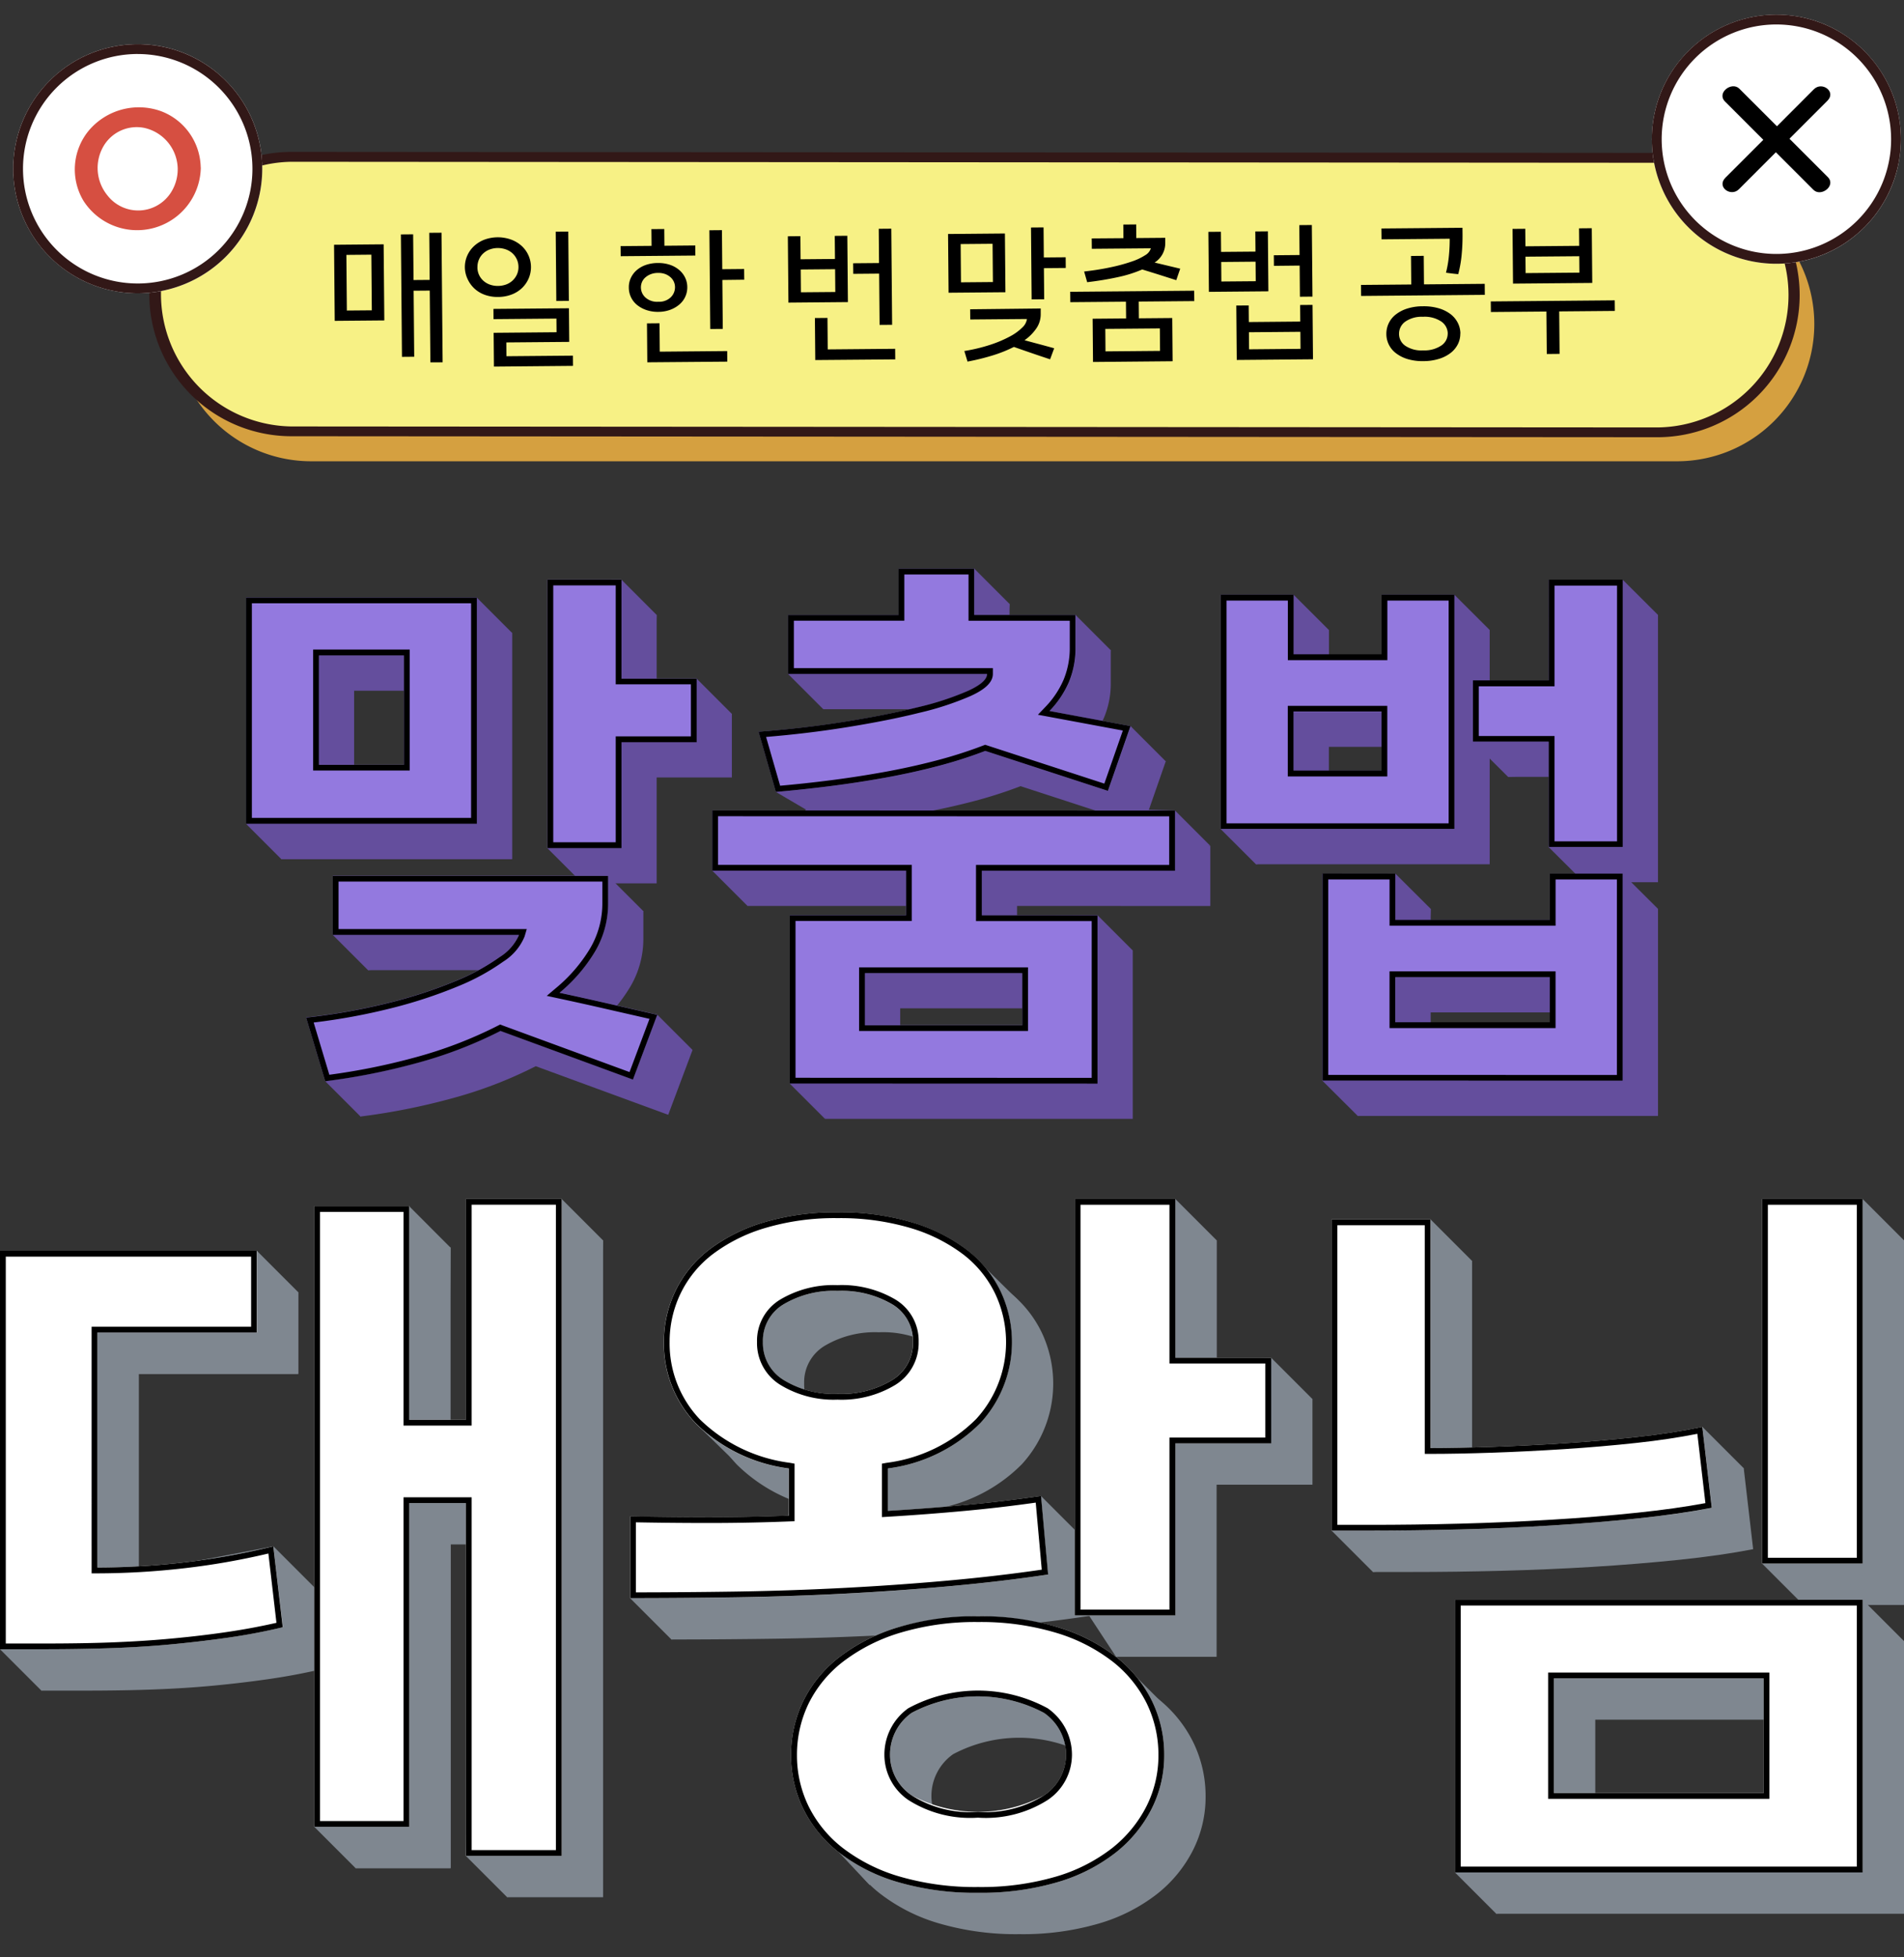 <svg xmlns="http://www.w3.org/2000/svg" width="144" height="148" viewBox="0 0 144 148">
    <rect x="0" y="0" width="144" height="148" fill="#333333" stroke="none"/>
    <defs>
        <style>
            .cls-2{fill:#7f8790}.cls-3{fill:#fff}.cls-4{fill:#644e9d}.cls-5{fill:#9379df}.cls-8{fill:#321817}
        </style>
    </defs>
    <g id="Logo" transform="translate(-101 -141)">
        <path id="사각형_92" fill="none" d="M0 0H144V148H0z" transform="translate(101 141)"/>
        <g id="Logo-2" transform="translate(-53.003 -1220.743)">
            <g id="그룹_366" transform="translate(154.003 1452.402)">
                <g id="그룹_192" transform="translate(3.127 3.127)">
                    <path id="패스_2320" d="M162.1 419.782q-2.021.476-4.04.772t-4.189.505q-2.169.209-4.6.3t-5.347.089h-3.209v-30.125h19.429v6.177h-12.061v17.765a57.631 57.631 0 0 0 6.536-.386 53.9 53.9 0 0 0 6.773-1.218zm9.566 15.092h-7.189v-46.938h7.189V404.1h4.278v-16.7h7.256v49.671h-7.249v-26.676h-4.281z" class="cls-2" transform="translate(-140.715 -387.401)"/>
                    <path id="패스_2321" d="M306.447 398.215a8.815 8.815 0 0 1 .862-3.832 8.668 8.668 0 0 1 2.525-3.119 12.83 12.83 0 0 1 4.129-2.08 18.789 18.789 0 0 1 5.615-.772 19.016 19.016 0 0 1 5.674.772 12.846 12.846 0 0 1 4.13 2.08 8.685 8.685 0 0 1 2.525 3.119 9.023 9.023 0 0 1-1.515 9.952 12.005 12.005 0 0 1-7.011 3.446v3.208q2.971-.178 5.853-.446t5.734-.683l.535 5.941q-3.565.535-7.546.891t-8.051.564q-4.07.209-8.14.267t-7.873.059V411.4q3.03.06 6 .059t6-.119v-3.56a12.257 12.257 0 0 1-7.041-3.416 8.716 8.716 0 0 1-2.405-6.149zm7.486 0a3.271 3.271 0 0 0 1.575 2.881 7.252 7.252 0 0 0 4.07 1.04 7.375 7.375 0 0 0 4.129-1.04 3.273 3.273 0 0 0 1.575-2.881 3.206 3.206 0 0 0-1.575-2.852 7.548 7.548 0 0 0-4.129-1.01 7.422 7.422 0 0 0-4.07 1.01 3.2 3.2 0 0 0-1.575 2.852zm30.361 31.252a8.92 8.92 0 0 1-.951 4.04 9.933 9.933 0 0 1-2.733 3.327 13.126 13.126 0 0 1-4.4 2.228 20.481 20.481 0 0 1-6 .8 20.78 20.78 0 0 1-6.031-.8 13.435 13.435 0 0 1-4.456-2.228 9.474 9.474 0 0 1-2.733-3.327 9.145 9.145 0 0 1-.921-4.04 9.279 9.279 0 0 1 .921-4.1 9.474 9.474 0 0 1 2.733-3.327 13.865 13.865 0 0 1 4.456-2.258 22.281 22.281 0 0 1 12.061 0 13.515 13.515 0 0 1 4.427 2.258 9.622 9.622 0 0 1 2.7 3.327 9.291 9.291 0 0 1 .927 4.1zm-7.427 0a3.844 3.844 0 0 0-1.663-3.208 10.666 10.666 0 0 0-10.012 0 3.862 3.862 0 0 0-1.634 3.208 3.706 3.706 0 0 0 1.634 3.03 10.665 10.665 0 0 0 10.012 0 3.691 3.691 0 0 0 1.663-3.03zm8.259-23.588v13.012h-7.605V387.4h7.605v12h7.249v6.476z" class="cls-2" transform="translate(-256.241 -387.401)"/>
                    <path id="패스_2322" d="M493.07 388.946v17.29q2.019 0 4.634-.089t5.407-.267q2.792-.178 5.526-.475t4.991-.772l.713 6.12q-2.437.476-5.555.8t-6.536.535q-3.417.209-6.951.3t-6.8.089h-2.911v-23.531zm1.842 49.374V417.7h30.837v20.62zm23.35-14.676H502.4v8.675h15.864zm-.119-36.243h7.605v27.569h-7.605z" class="cls-2" transform="translate(-384.876 -387.401)"/>
                </g>
                <path id="패스_2323" d="M133.134 423.372l-3.127-3.127 5.743-26.795 13.686-3.329 3.127 3.127v6.179H140.5v14.984l10.182-1.95 4.385 4.385-21.935 6.525" class="cls-2" transform="translate(-130.007 -386.2)"/>
                <path id="패스_2324" d="M221.7 380.372l-.116 13.754 2.083-.05 6.438-17.383 3.127 3.127-2.126 47.235-5.123 2.435-3.127-3.127.315-26.485-1.466-.6v28.009h-7.189l-3.127-3.127 7.17-46.934z" class="cls-2" transform="translate(-187.626 -376.693)"/>
                <path id="패스_2325" d="M296.311 410l-3.127-3.127 12-6.239.113-1.42-4.034-2.513-3.12-3.049 5.9-.522 13.092-.893 1.934-11.307 3.422 3.372 1.719 6.249-7.472 8.794.066.727 4.034.463 3.42-1.388 3.127 3.127 7.033-25.586 3.127 3.127v9.085l4.121-.207 3.127 3.127-3.59 4.618-6.348 1.653L333 409.6l-3.043 1.733-2.042-3.112-6.024-.87z" class="cls-2" transform="translate(-245.533 -376.693)"/>
                <path id="패스_2326" d="M339.662 510.27l4.232 4.5 1.124-8.927 7.6-4.034 6.216-.463 8.067.529-3.438-3.438h-15.337l-8.927 8.861z" class="cls-2" transform="translate(-278.111 -462.883)"/>
                <path id="패스_2327" d="M482.362 381.983l3.127 3.127v14.745l15.13-.793 2.3-1.393 3.127 3.127-2.056 4.663-25.99 3.179-3.127-3.127z" class="cls-2" transform="translate(-374.167 -380.438)"/>
                <path id="패스_2328" d="M593.978 376.693l3.127 3.127-3.266 25.663-4.339 1.906-3.127-3.127z" class="cls-2" transform="translate(-453.105 -376.693)"/>
                <path id="패스_2329" d="M540.782 483.586l-3.127-3.127-4.949 10.241-2.579 6.745-23.308 3.631 3.127 3.127 26.43-3.386z" class="cls-2" transform="translate(-396.783 -450.157)"/>
                <g id="그룹_196">
                    <g id="그룹_193">
                        <path id="패스_2330" d="M151.4 409.074q-2.021.476-4.04.772t-4.189.5q-2.17.209-4.6.3t-5.347.089h-3.208v-30.121h19.429v6.179h-12.071v17.765a57.565 57.565 0 0 0 6.536-.386 53.853 53.853 0 0 0 6.773-1.218zm9.566 15.091h-7.189v-46.937h7.189v16.161h4.278v-16.7h7.249v49.671h-7.253v-26.673h-4.278z" class="cls-3" transform="translate(-130.007 -376.693)"/>
                        <path id="패스_2331" d="M172.05 377.131v48.795h-6.372v-26.677h-5.154v24.479h-6.313v-46.062h6.313v16.161h5.154v-16.7h6.372M149 381.052v5.3h-12.064V405h.438a58.356 58.356 0 0 0 6.585-.389 54.46 54.46 0 0 0 6.346-1.112l.61 5.24c-1.2.273-2.42.5-3.624.678-1.327.2-2.729.365-4.167.5-1.422.137-2.962.236-4.579.3s-3.4.088-5.331.088h-2.77v-29.253H149m23.491-4.359h-7.251v16.7h-4.278v-16.165h-7.189v46.938h7.189v-24.479h4.278v26.677h7.249v-49.671zm-23.053 3.921h-19.431v30.123h3.208q2.91 0 5.347-.089t4.6-.3q2.168-.208 4.189-.5t4.04-.772l-.713-6.12a53.853 53.853 0 0 1-6.773 1.218 57.565 57.565 0 0 1-6.536.386v-17.767h12.061v-6.179z" transform="translate(-130.007 -376.693)"/>
                    </g>
                    <g id="그룹_194" transform="translate(47.651)">
                        <path id="패스_2332" d="M295.738 387.506a8.819 8.819 0 0 1 .861-3.832 8.666 8.666 0 0 1 2.525-3.119 12.831 12.831 0 0 1 4.129-2.08 18.791 18.791 0 0 1 5.615-.772 19.02 19.02 0 0 1 5.674.772 12.858 12.858 0 0 1 4.13 2.08 8.686 8.686 0 0 1 2.525 3.119 9.025 9.025 0 0 1-1.515 9.952 12.007 12.007 0 0 1-7.011 3.446v3.208q2.97-.178 5.852-.446t5.734-.683l.535 5.942q-3.565.535-7.545.891t-8.051.564q-4.071.209-8.14.267t-7.873.06V400.7q3.03.06 6 .06t6-.119v-3.565a12.256 12.256 0 0 1-7.041-3.416 8.717 8.717 0 0 1-2.404-6.154zm7.486 0a3.272 3.272 0 0 0 1.575 2.882 7.253 7.253 0 0 0 4.07 1.04 7.375 7.375 0 0 0 4.129-1.04 3.273 3.273 0 0 0 1.575-2.882 3.2 3.2 0 0 0-1.573-2.851 7.549 7.549 0 0 0-4.129-1.01 7.423 7.423 0 0 0-4.07 1.01 3.2 3.2 0 0 0-1.577 2.851zm30.361 31.252a8.925 8.925 0 0 1-.95 4.04 9.937 9.937 0 0 1-2.733 3.327 13.125 13.125 0 0 1-4.4 2.228 20.471 20.471 0 0 1-6 .8 20.769 20.769 0 0 1-6.03-.8 13.432 13.432 0 0 1-4.456-2.228 9.474 9.474 0 0 1-2.733-3.327 9.143 9.143 0 0 1-.921-4.04 9.274 9.274 0 0 1 .921-4.1 9.474 9.474 0 0 1 2.733-3.327 13.862 13.862 0 0 1 4.456-2.258 22.274 22.274 0 0 1 12.061 0 13.51 13.51 0 0 1 4.426 2.258 9.622 9.622 0 0 1 2.7 3.327 9.29 9.29 0 0 1 .926 4.101zm-7.427 0a3.845 3.845 0 0 0-1.663-3.208 10.668 10.668 0 0 0-10.012 0 3.863 3.863 0 0 0-1.634 3.208 3.706 3.706 0 0 0 1.634 3.03 10.667 10.667 0 0 0 10.012 0 3.692 3.692 0 0 0 1.663-3.029zm8.259-23.588v13.012h-7.605v-31.49h7.605v12h7.249v6.476z" class="cls-3" transform="translate(-293.183 -376.693)"/>
                        <path id="패스_2333" d="M333.979 377.131v12h7.249v5.6h-7.249v13.012h-6.729v-30.612h6.729m-25.111 1.01a18.675 18.675 0 0 1 5.543.752 12.473 12.473 0 0 1 3.99 2.006 8.291 8.291 0 0 1 2.4 2.963 8.587 8.587 0 0 1-1.443 9.47 11.642 11.642 0 0 1-6.764 3.309l-.361.065v4.04l.464-.028c1.973-.118 3.947-.269 5.867-.447 1.77-.164 3.55-.373 5.3-.62l.456 5.069c-2.238.327-4.628.605-7.111.828-2.646.237-5.349.426-8.034.563s-5.426.228-8.124.267c-2.528.037-5.024.057-7.428.059v-5.295c1.848.034 3.717.051 5.563.051 1.994 0 4.018-.04 6.018-.119l.421-.017v-4.352l-.361-.065a11.89 11.89 0 0 1-6.8-3.284 8.329 8.329 0 0 1-2.289-5.851 8.424 8.424 0 0 1 .819-3.644 8.275 8.275 0 0 1 2.4-2.963 12.453 12.453 0 0 1 3.99-2.006 18.444 18.444 0 0 1 5.484-.752m0 13.725a7.831 7.831 0 0 0 4.371-1.112 3.7 3.7 0 0 0 1.771-3.247 3.633 3.633 0 0 0-1.776-3.221 8 8 0 0 0-4.366-1.079 7.881 7.881 0 0 0-4.306 1.079 3.632 3.632 0 0 0-1.776 3.221 3.7 3.7 0 0 0 1.771 3.247 7.708 7.708 0 0 0 4.311 1.112M319.5 408.68a19.759 19.759 0 0 1 5.9.812 13.134 13.134 0 0 1 4.285 2.182 9.233 9.233 0 0 1 2.583 3.176 8.9 8.9 0 0 1 .877 3.909 8.527 8.527 0 0 1-.9 3.844 9.542 9.542 0 0 1-2.615 3.181 12.741 12.741 0 0 1-4.251 2.151 20.141 20.141 0 0 1-5.873.783 20.435 20.435 0 0 1-5.9-.783 13.063 13.063 0 0 1-4.313-2.153 9.083 9.083 0 0 1-2.609-3.174 8.752 8.752 0 0 1-.877-3.849 8.885 8.885 0 0 1 .877-3.909 9.08 9.08 0 0 1 2.61-3.174 13.493 13.493 0 0 1 4.317-2.184 19.751 19.751 0 0 1 5.9-.812m0 14.794a8.721 8.721 0 0 0 5.254-1.335 4.122 4.122 0 0 0 1.839-3.38 4.278 4.278 0 0 0-1.839-3.559 11.061 11.061 0 0 0-10.54 0 4.3 4.3 0 0 0-1.806 3.556 4.138 4.138 0 0 0 1.806 3.378 8.7 8.7 0 0 0 5.286 1.337m14.913-46.781h-7.605v31.49h7.605v-13.009h7.249v-6.476h-7.249v-12zm-25.549 1.01a18.791 18.791 0 0 0-5.615.772 12.831 12.831 0 0 0-4.129 2.08 8.666 8.666 0 0 0-2.525 3.119 8.819 8.819 0 0 0-.861 3.832 8.717 8.717 0 0 0 2.406 6.149 12.256 12.256 0 0 0 7.041 3.416v3.565q-3.03.12-6 .119t-6-.06v6.179q3.8 0 7.873-.06t8.14-.267q4.069-.208 8.051-.564t7.545-.891l-.535-5.942q-2.852.417-5.734.683t-5.852.446v-3.208a12.007 12.007 0 0 0 7.011-3.446 9.025 9.025 0 0 0 1.515-9.952 8.686 8.686 0 0 0-2.525-3.119 12.858 12.858 0 0 0-4.13-2.08 19.02 19.02 0 0 0-5.674-.772zm0 13.725a7.252 7.252 0 0 1-4.07-1.04 3.272 3.272 0 0 1-1.575-2.882 3.2 3.2 0 0 1 1.575-2.852 7.422 7.422 0 0 1 4.07-1.01 7.549 7.549 0 0 1 4.129 1.01 3.206 3.206 0 0 1 1.575 2.852 3.274 3.274 0 0 1-1.579 2.885 7.375 7.375 0 0 1-4.129 1.04zm10.625 16.817a20.093 20.093 0 0 0-6.03.832 13.862 13.862 0 0 0-4.456 2.258 9.474 9.474 0 0 0-2.733 3.327 9.274 9.274 0 0 0-.921 4.1 9.143 9.143 0 0 0 .921 4.04 9.474 9.474 0 0 0 2.733 3.327 13.426 13.426 0 0 0 4.456 2.228 20.769 20.769 0 0 0 6.03.8 20.471 20.471 0 0 0 6-.8 13.12 13.12 0 0 0 4.4-2.228 9.937 9.937 0 0 0 2.733-3.327 8.925 8.925 0 0 0 .95-4.04 9.29 9.29 0 0 0-.921-4.1 9.622 9.622 0 0 0-2.7-3.327 13.51 13.51 0 0 0-4.426-2.258 20.1 20.1 0 0 0-6.031-.832zm0 14.794a8.255 8.255 0 0 1-5.021-1.248 3.706 3.706 0 0 1-1.634-3.03 3.863 3.863 0 0 1 1.634-3.208 10.668 10.668 0 0 1 10.012 0 3.845 3.845 0 0 1 1.663 3.208 3.692 3.692 0 0 1-1.663 3.03 8.277 8.277 0 0 1-4.991 1.248z" transform="translate(-293.183 -376.693)"/>
                    </g>
                    <g id="그룹_195" transform="translate(100.708)">
                        <path id="패스_2334" d="M482.362 378.238v17.29q2.019 0 4.634-.089t5.407-.268q2.792-.178 5.526-.475t4.991-.772l.713 6.12q-2.437.477-5.555.8t-6.536.535q-3.417.209-6.951.3t-6.8.089h-2.911v-23.53zm1.842 49.374v-20.617h30.836v20.617zm23.35-14.675H491.69v8.674h15.863zm-.119-36.243h7.605v27.568h-7.605z" class="cls-3" transform="translate(-474.875 -376.693)"/>
                        <path id="패스_2335" d="M514.6 377.131v26.692h-6.729v-26.692h6.729m-32.678 1.545v17.29h.438c1.343 0 2.907-.03 4.649-.089s3.56-.149 5.42-.268 3.737-.28 5.545-.477c1.643-.178 3.175-.408 4.564-.683l.61 5.241c-1.511.281-3.231.523-5.118.72-2.062.216-4.254.4-6.517.533-2.247.137-4.58.237-6.936.3s-4.626.089-6.792.089h-2.473v-22.656h6.61m32.678 28.757v19.741h-29.96v-19.741h29.96m-23.35 14.616h16.739V412.5h-16.737v9.55m23.788-45.356h-7.605v27.568h7.605v-27.569zm-32.678 1.545h-7.487v23.528h2.911q3.267 0 6.8-.089t6.951-.3q3.416-.207 6.536-.535t5.555-.8l-.713-6.12q-2.259.476-4.991.772t-5.526.475q-2.793.178-5.407.268t-4.634.089v-17.29zm32.678 28.757H484.2v20.617h30.84v-20.618zm-23.35 14.616v-8.674h15.863v8.674z" transform="translate(-474.875 -376.693)"/>
                    </g>
                </g>
            </g>
            <g id="그룹_365" transform="translate(172.61 1404.743)">
                <g id="그룹_198" transform="translate(2.663 2.664)">
                    <path id="패스_2336" d="M202.844 243.916V226.81H220.3v17.106zm6.562 3.937h20.825v2.056a7.114 7.114 0 0 1-.984 3.653 12.163 12.163 0 0 1-2.691 3.128q1.838.394 3.653.809t3.741.853l-1.838 4.9-10.019-3.675a32.575 32.575 0 0 1-6.322 2.428 49.467 49.467 0 0 1-6.934 1.378l-1.444-4.812a46.724 46.724 0 0 0 6.344-1.138 35.185 35.185 0 0 0 4.987-1.641 16.253 16.253 0 0 0 3.325-1.815 3.73 3.73 0 0 0 1.444-1.662h-14.087zm5.381-16.668h-6.431v8.269h6.431zm16.45 1.75h5.688v4.812h-5.688v8.006h-5.6v-20.3h5.6z" class="cls-4" transform="translate(-202.844 -224.623)"/>
                    <path id="패스_2337" d="M343.983 245.445v3.369h8.75v12.731h-23.275v-12.731h8.794v-3.369H323.6V240.9h35v4.55zm-.569-22.837v3.5h7.656v2.45a6.643 6.643 0 0 1-.5 2.625 7.307 7.307 0 0 1-1.465 2.188l6.125 1.137-1.706 4.9-9.275-3.019a34.146 34.146 0 0 1-3.631 1.159q-1.926.5-3.981.875t-4.135.634q-2.078.262-4.09.437l-1.313-4.55q3.413-.262 6.541-.766t5.512-1.094a21.937 21.937 0 0 0 3.806-1.247q1.421-.656 1.422-1.269h-15.05v-4.463h8.356v-3.5zm3.631 30.581h-11.9v3.937h11.9z" class="cls-4" transform="translate(-288.333 -222.608)"/>
                    <path id="패스_2338" d="M455.285 244.31v-17.718h5.515v4.508h6.65v-4.506h5.512v17.716zm12.162-8.881H460.8v4.462h6.65zm-4.463 27.912v-15.662h5.516v3.5h11.681v-3.5h5.512v15.662zm17.194-7.831H468.5v3.413h11.681zm-.087-30.056h5.6v20.212h-5.6V237.7h-5.731v-4.637h5.731z" class="cls-4" transform="translate(-381.567 -224.623)"/>
                </g>
                <path id="패스_2339" d="M211.18 220.979l2.663 2.663v17.106h-17.456l-2.663-2.663 14.606-1.8z" class="cls-4" transform="translate(-193.724 -218.791)"/>
                <path id="패스_2340" d="M277.378 216.335l2.663 2.665-.122 5.24 3.146-.422 2.663 2.663-1.465 3.872-6.6.644-3.226 8.3-2.663-2.663z" class="cls-4" transform="translate(-248.985 -215.503)"/>
                <path id="패스_2341" d="M217.481 300.166l-2.663-2.663 3.135-3.031 17.689-1.431 2.663 2.663-3.942 7.134 5 .7 2.663 2.663-4.5 2.237-10.019-3.675-10.593 6.469-2.663-2.663 17.058-10.239z" class="cls-4" transform="translate(-208.255 -269.809)"/>
                <path id="패스_2342" d="M334.294 213.489l2.663 2.663-.1 1.566 5.095-.729 2.663 2.663-1.966 5.95 3.459-.213 2.663 2.663-3.186 3.623 3.891.1 2.663 2.663-3.055.614-10.98-6.516-11.825 3.379 9.935 7.843 7.4-.065 2.663 2.663-2.02 1.585-18.5 1.609-2.757 9.538-2.663-2.663 5.738-11.379h6.918l-1.046-4.062-14.81 2-2.663-2.663 7.1-4.611-2.283-1.339 11.937-3.97-1.2-2.439-7.159.148-2.663-2.663 10.535-3.411z" class="cls-4" transform="translate(-279.214 -213.488)"/>
                <path id="패스_2343" d="M451.682 220.254l2.659 2.656v4.506l8.57-1.047.934-6.112 2.659 2.653-2.663 15.065-15.012 2.653-2.663-2.658 5-2.11 8.366-.8.161-6.757-8.013.792z" class="cls-4" transform="translate(-372.448 -218.277)"/>
                <path id="패스_2344" d="M522.825 216.379l2.658 2.65-5.6 20.212-2.663-2.652.627-5.564-3.7.253-2.661-2.653 4.426-2.587 3.54-1.609z" class="cls-4" transform="translate(-418.697 -215.534)"/>
                <path id="패스_2345" d="M497.89 295.126l-2.664-2.65-5.455 4.811H480.6l.1-2.161-2.664-2.654-5.516 15.661 2.668 2.656 3.325-5.94-.483-6.114 15.606-.483z" class="cls-4" transform="translate(-391.103 -269.406)"/>
                <g id="그룹_202">
                    <g id="그룹_199" transform="translate(0 .825)">
                        <path id="패스_2346" d="M193.725 234.767v-17.106h17.456v17.106zm6.561 3.939h20.824v2.056a7.112 7.112 0 0 1-.985 3.653 12.158 12.158 0 0 1-2.691 3.127q1.838.394 3.653.81t3.74.854l-1.839 4.9-10.018-3.677a32.582 32.582 0 0 1-6.322 2.427 49.469 49.469 0 0 1-6.935 1.376l-1.443-4.813a46.687 46.687 0 0 0 6.344-1.136 35.15 35.15 0 0 0 4.988-1.639 16.237 16.237 0 0 0 3.326-1.815 3.728 3.728 0 0 0 1.444-1.662h-14.087zm5.385-16.667h-6.431v8.269h6.431zm16.449 1.754h5.688v4.812h-5.688v8.006h-5.6v-20.3h5.6z" class="cls-5" transform="translate(-193.725 -216.31)"/>
                        <path id="패스_2347" d="M216.96 216.748h4.724v7.481h5.687v3.936h-5.687v8.006h-4.724v-19.423m-22.794 1.352h16.58v16.23h-16.58V218.1m11.94 12.646V221.6H198.8V230.745H206.107m-5.383 8.4h19.949v1.618a6.711 6.711 0 0 1-.925 3.432 11.781 11.781 0 0 1-2.6 3.014l-.681.576.872.187c1.259.27 2.486.542 3.647.809l3.252.743-1.509 4.023-9.609-3.528-.18-.066-.171.088a32.306 32.306 0 0 1-6.238 2.393 49.354 49.354 0 0 1-6.506 1.317l-1.185-3.951a46.592 46.592 0 0 0 5.884-1.085 35.8 35.8 0 0 0 5.05-1.661 16.745 16.745 0 0 0 3.416-1.867 4.071 4.071 0 0 0 1.6-1.889l.166-.562h-14.235v-3.586m15.8-22.834v20.3h5.6v-8.006h5.688v-4.812h-5.689v-7.481zm-22.794 1.351v17.106h17.456v-17.106h-17.456zm11.94 12.647h-6.431v-8.269h6.431v8.269zm-5.383 8.4v4.462h14.087a3.728 3.728 0 0 1-1.444 1.662 16.238 16.238 0 0 1-3.326 1.815 35.164 35.164 0 0 1-4.988 1.639 46.688 46.688 0 0 1-6.344 1.136l1.443 4.813a49.469 49.469 0 0 0 6.935-1.376 32.583 32.583 0 0 0 6.322-2.427l10.018 3.677 1.839-4.9q-1.926-.438-3.74-.854t-3.653-.81a12.158 12.158 0 0 0 2.691-3.127 7.112 7.112 0 0 0 .985-3.653v-2.056h-20.824z" transform="translate(-193.724 -216.31)"/>
                    </g>
                    <g id="그룹_200" transform="translate(35.261)">
                        <path id="패스_2348" d="M334.86 236.325v3.369h8.75v12.731l-23.275-.006v-12.731h8.794v-3.369h-14.656v-4.55l35 .009v4.55zm-.563-22.837v3.5h7.656v2.45a6.641 6.641 0 0 1-.5 2.625 7.308 7.308 0 0 1-1.466 2.187l6.125 1.139-1.707 4.9-9.274-3.021a34.151 34.151 0 0 1-3.631 1.158q-1.926.5-3.981.874t-4.135.633q-2.078.262-4.091.437l-1.311-4.55q3.413-.262 6.541-.764t5.513-1.092a21.933 21.933 0 0 0 3.806-1.246q1.421-.656 1.422-1.268h-15.05v-4.462h8.356v-3.5zm3.624 30.582h-11.9V248h11.9z" class="cls-5" transform="translate(-314.473 -213.486)"/>
                        <path id="패스_2349" d="M329 213.924h4.855v3.5h7.656v2.012a6.234 6.234 0 0 1-.469 2.453 6.9 6.9 0 0 1-1.379 2.056l-.56.585.8.148 5.623 1.046-1.4 4.013-8.866-2.888-.148-.048-.145.056a33.877 33.877 0 0 1-3.584 1.143c-1.272.332-2.6.624-3.949.867s-2.736.456-4.112.63c-1.257.159-2.505.294-3.715.4l-1.063-3.688c2.089-.173 4.119-.417 6.041-.726 2.082-.334 3.949-.7 5.549-1.1a22.466 22.466 0 0 0 3.885-1.273c.72-.332 1.677-.866 1.677-1.666v-.438h-15.05v-3.586H329v-3.5m-14.092 18.284l34.124.008v3.674H334.42v4.245h8.75v11.855l-22.4-.006v-11.855h8.794v-4.245h-14.656v-3.674m23.446 16.237v-4.813H325.578v4.813H338.354m-9.792-34.959v3.5h-8.356v4.462h15.05q0 .613-1.422 1.268a21.933 21.933 0 0 1-3.806 1.246q-2.385.59-5.513 1.092t-6.541.764l1.311 4.55q2.011-.174 4.091-.437t4.135-.633q2.056-.371 3.981-.874a34.151 34.151 0 0 0 3.631-1.158l9.274 3.021 1.707-4.9-6.125-1.139a7.308 7.308 0 0 0 1.466-2.187 6.641 6.641 0 0 0 .5-2.625v-2.45h-7.656v-3.5zm-14.088 18.286v4.55h14.656v3.369h-8.794v12.731l23.275.006v-12.731h-8.75v-3.369h14.612v-4.55l-35-.009zm23.446 16.237h-11.9v-3.938h11.9v3.938z" transform="translate(-314.473 -213.486)"/>
                    </g>
                    <g id="그룹_201" transform="translate(73.718 .843)">
                        <path id="패스_2350" d="M446.165 235.224v-17.718h5.512v4.506h6.65v-4.506h5.512v17.718zm12.165-8.878h-6.65v4.463h6.65zm-4.47 27.911v-15.662h5.513v3.5h11.681v-3.5h5.512v15.662zm17.2-7.827h-11.681v3.413h11.681zm-.08-30.056h5.6l-.005 20.212h-5.6v-7.962h-5.731v-4.637h5.731z" class="cls-5" transform="translate(-446.165 -216.374)"/>
                        <path id="패스_2351" d="M471.414 216.812h4.724v19.336h-4.728v-7.962h-5.73v-3.762h5.731v-7.612m-24.806 1.131h4.636v4.506h7.526v-4.506h4.636v16.842h-16.8v-16.843m12.159 13.3v-5.339h-7.526v5.338h7.526m-4.464 7.786h4.636v3.5h12.557v-3.5h4.637v14.786l-21.83-.006v-14.786m17.191 11.248v-4.289h-12.557v4.289h12.557m-.517-33.907v7.613h-5.731v4.637h5.731v7.962h5.6v-20.212zm-24.806 1.132v17.718h17.674v-17.718h-5.512V222h-6.65v-4.506zm12.159 13.3h-6.65v-4.463h6.65v4.462zm-4.465 7.786v15.662l22.706.006v-15.662h-5.512v3.5h-11.681v-3.5zm17.191 11.248H459.37v-3.413h11.681v3.413z" transform="translate(-446.166 -216.374)"/>
                    </g>
                </g>
            </g>
        </g>
        <g id="그룹_419" transform="translate(-2431.669 -3242.462)">
            <g id="그룹_206" transform="translate(2544.05 3394.952)">
                <path id="사각형_20" fill="#d5a040" d="M2558.476 3400.028h103.311a10.377 10.377 0 0 1 10.377 10.377 10.377 10.377 0 0 1-10.377 10.377h-103.311a10.377 10.377 0 0 1-10.376-10.382 10.376 10.376 0 0 1 10.376-10.372z" transform="translate(-2546.329 -3397.394)"/>
                <g id="그룹_204">
                    <path id="사각형_21" fill="#f7f185" d="M2556.714 3397.385h103.31a10.377 10.377 0 0 1 10.378 10.377 10.377 10.377 0 0 1-10.378 10.377h-103.31a10.378 10.378 0 0 1-10.378-10.377 10.378 10.378 0 0 1 10.378-10.377z" transform="translate(-2546.05 -3396.976)"/>
                    <path id="패스_2352" d="M2659.97 3418.469h-.007l-103.312-.074a10.748 10.748 0 0 1 .008-21.5h.008l103.311.074a10.748 10.748 0 0 1-.008 21.5zm-103.311-20.826a10.007 10.007 0 0 0-.007 20.012l103.312.074h.007a10.006 10.006 0 0 0 .008-20.011l-103.311-.075z" class="cls-8" transform="translate(-2545.996 -3396.9)"/>
                </g>
                <g id="그룹_205" transform="translate(13.884 5.48)">
                    <path id="패스_2353" d="M2562.535 3410.816l-.05-5.754 3.75-.033.051 5.754zm2.77-5.005l-1.888.017.036 4.207 1.888-.016zm4.465 8.142l-.048-5.426-1.219.01.044 4.993-.926.008-.081-9.258.926-.008.031 3.457 1.219-.01-.031-3.561.926-.007.085 9.8z" transform="translate(-2562.485 -3403.525)"/>
                    <path id="패스_2354" d="M2574.234 3406.764a2.144 2.144 0 0 1 .174-.881 2.191 2.191 0 0 1 .5-.718 2.426 2.426 0 0 1 .775-.493 2.97 2.97 0 0 1 2.045-.018 2.449 2.449 0 0 1 .8.479 2.177 2.177 0 0 1 .532 2.456 2.23 2.23 0 0 1-.5.725 2.339 2.339 0 0 1-.787.494 2.872 2.872 0 0 1-1.023.185 2.821 2.821 0 0 1-1.021-.167 2.285 2.285 0 0 1-.783-.479 2.25 2.25 0 0 1-.509-.717 2.107 2.107 0 0 1-.203-.866zm.949-.02a1.356 1.356 0 0 0 .466 1.038 1.467 1.467 0 0 0 .494.283 1.76 1.76 0 0 0 .588.094 1.838 1.838 0 0 0 .6-.1 1.46 1.46 0 0 0 .495-.292 1.431 1.431 0 0 0 .337-.455 1.327 1.327 0 0 0 .124-.594 1.377 1.377 0 0 0-.134-.593 1.436 1.436 0 0 0-.344-.455 1.475 1.475 0 0 0-.5-.283 1.856 1.856 0 0 0-.6-.094 1.761 1.761 0 0 0-.585.105 1.463 1.463 0 0 0-.489.292 1.338 1.338 0 0 0-.33.46 1.4 1.4 0 0 0-.119.6zm1.249 7.514l-.022-2.555 4.758-.042-.009-1.032-4.758.041-.007-.773 5.711-.049.022 2.543-4.758.041.009 1.043 5.028-.044.006.773zm4.673-10.2l.949-.008.045 5.239-.949.008z" transform="translate(-2564.341 -3403.509)"/>
                    <path id="패스_2355" d="M2590.551 3403.827l.973-.008.011 1.265 2.333-.021.007.763-5.649.049-.007-.762 2.344-.02zm.491 2.563a2.73 2.73 0 0 1 .9.133 2.107 2.107 0 0 1 .7.387 1.762 1.762 0 0 1 .457.582 1.662 1.662 0 0 1 .164.719 1.688 1.688 0 0 1-.6 1.318 2.261 2.261 0 0 1-.694.4 2.6 2.6 0 0 1-.9.154 2.66 2.66 0 0 1-.9-.138 2.266 2.266 0 0 1-.707-.386 1.691 1.691 0 0 1-.62-1.308 1.643 1.643 0 0 1 .148-.722 1.76 1.76 0 0 1 .444-.594 2.114 2.114 0 0 1 .7-.4 2.747 2.747 0 0 1 .908-.145zm.025 2.93a1.268 1.268 0 0 0 .952-.343 1.061 1.061 0 0 0 .316-.759 1 1 0 0 0-.334-.748 1.307 1.307 0 0 0-.4-.243 1.493 1.493 0 0 0-.552-.088 1.514 1.514 0 0 0-.557.1 1.351 1.351 0 0 0-.408.25.979.979 0 0 0-.25.348 1.034 1.034 0 0 0 .263 1.159 1.311 1.311 0 0 0 .97.324zm-.827 4.578l-.025-2.941.949-.009.018 2.145 5.1-.045.007.8zm5.676-6.226l.033 3.7-.949.008-.065-7.466.95-.008.025 2.953 1.653-.015.008.808z" transform="translate(-2566.549 -3403.473)"/>
                    <path id="패스_2356" d="M2603.286 3409.381l-.044-5.015.95-.009.014 1.746 2.6-.023-.016-1.745.95-.009.044 5.015zm3.53-2.527l-2.6.023.015 1.723 2.6-.022zm-1.5 6.869l-.028-3.176.95-.009.02 2.38 5.1-.045.007.8zm4.865-2.657l-.034-3.878-1.957.017-.008-.8 1.957-.017-.022-2.589.949-.008.063 7.268z" transform="translate(-2568.922 -3403.469)"/>
                    <path id="패스_2357" d="M2617.671 3408.614l-.039-4.441 4.3-.038.039 4.442zm3.328-3.7l-2.414.021.025 2.892 2.414-.021zm3.64 4.891v.434a1.877 1.877 0 0 1-.313 1.046 3.481 3.481 0 0 1-.912.922l1.121.3q.558.149 1.123.307l-.309.835q-.693-.229-1.375-.463t-1.364-.474a10.122 10.122 0 0 1-1.582.635 17.032 17.032 0 0 1-1.924.474l-.121-.4c-.04-.136-.08-.271-.12-.4a12.841 12.841 0 0 0 1.993-.481 9.019 9.019 0 0 0 1.471-.628 3.884 3.884 0 0 0 .927-.675 1.091 1.091 0 0 0 .345-.636l-4.289.037-.007-.774zm.242-3.05l.021 2.356-.949.008-.048-5.437.95-.008.019 2.273 1.653-.014.007.808z" transform="translate(-2571.195 -3403.45)"/>
                    <path id="패스_2358" d="M2630.328 3413.808l-.029-3.27 2.531-.022-.011-1.266-4.208.036-.007-.786 9.376-.082.007.786-4.2.036.011 1.266 2.522-.022.028 3.269zm2.3-9.36l-.009-1.031.974-.009.008 1.031 2.191-.019v.422a1.725 1.725 0 0 1-.807 1.448l1.938.464-.3.869-1.286-.41q-.64-.2-1.287-.4a9.584 9.584 0 0 1-1.835.578q-1.054.233-2.329.385l-.23-.808q1.113-.126 2.019-.323a13.166 13.166 0 0 0 1.561-.424 4.534 4.534 0 0 0 1.032-.483.92.92 0 0 0 .435-.525l-4.465.038-.008-.785zm2.755 6.823l-4.125.035.014 1.7 4.126-.036z" transform="translate(-2572.928 -3403.408)"/>
                    <path id="패스_2359" d="M2641.052 3408.514l-.04-4.535.95-.008.013 1.523 2.6-.022-.013-1.524.95-.009.039 4.535zm3.531-2.281l-2.6.023.012 1.476 2.6-.022zm-1.423 7.431l-.035-4.114.936-.008.011 1.255 3.891-.035-.011-1.253.938-.008.035 4.113zm4.811-2.128l-3.892.034.012 1.289 3.891-.035zm-2-4.988l-.008-.8 1.946-.017-.02-2.262.949-.008.048 5.414-.95.009-.02-2.356z" transform="translate(-2574.888 -3403.417)"/>
                    <path id="패스_2360" d="M2654.729 3408.863l-.008-.833 3.8-.033-.019-2.156.964-.009.018 2.156 4.594-.04.007.832zm7.666-5.154l.005.492a14.991 14.991 0 0 1-.068 1.553 9.038 9.038 0 0 1-.257 1.462c-.156-.014-.311-.03-.463-.049s-.307-.038-.464-.06a8.231 8.231 0 0 0 .222-1.286 12.333 12.333 0 0 0 .059-1.284l-5.157.045-.008-.82zm-.164 7.994a1.76 1.76 0 0 1-.18.8 1.946 1.946 0 0 1-.54.661 2.732 2.732 0 0 1-.882.453 3.976 3.976 0 0 1-1.193.175 3.9 3.9 0 0 1-1.187-.154 2.731 2.731 0 0 1-.876-.438 1.857 1.857 0 0 1-.544-.651 1.792 1.792 0 0 1-.19-.795 1.838 1.838 0 0 1 .708-1.484 2.761 2.761 0 0 1 .869-.452 3.9 3.9 0 0 1 1.182-.174 4.02 4.02 0 0 1 1.2.153 2.748 2.748 0 0 1 .89.438 1.921 1.921 0 0 1 .551.658 1.827 1.827 0 0 1 .2.812zm-.949.009a1.113 1.113 0 0 0-.5-.921 2.265 2.265 0 0 0-1.379-.352 2.164 2.164 0 0 0-1.345.375 1.122 1.122 0 0 0-.46.93 1.086 1.086 0 0 0 .477.89 2.193 2.193 0 0 0 1.351.346 2.288 2.288 0 0 0 1.374-.371 1.075 1.075 0 0 0 .478-.9z" transform="translate(-2577.053 -3403.456)"/>
                    <path id="패스_2361" d="M2670.614 3413.258l-.028-3.211-4.2.036-.008-.8 9.375-.082.008.8-4.208.037.029 3.21zm-2.554-5.322l-.037-4.137.964-.008.012 1.324 4.066-.035-.012-1.324.964-.009.036 4.137zm5.009-2.071l-4.067.034.012 1.242 4.066-.035z" transform="translate(-2578.895 -3403.461)"/>
                </g>
            </g>
            <g id="그룹_213" transform="translate(2533.669 3386.804)">
                <g id="타원_13">
                    <circle id="타원_1" cx="9.417" cy="9.417" r="9.417" class="cls-3"/>
                    <path id="패스_1" d="M2543.086 3406.058a9.417 9.417 0 1 1 9.417-9.418 9.428 9.428 0 0 1-9.417 9.418zm0-18.094a8.676 8.676 0 1 0 8.675 8.676 8.686 8.686 0 0 0-8.675-8.675z" class="cls-8" transform="translate(-2533.669 -3387.223)"/>
                </g>
                <path id="패스_2398" fill="#d64f41" d="M2546.982 3397.564a3.256 3.256 0 0 1-.584 1.876 2.94 2.94 0 0 1-4.74.1 3.27 3.27 0 0 1-.319-3.654 2.911 2.911 0 0 1 3.1-1.442 3.224 3.224 0 0 1 2.544 3.115c.014 1.023 1.751.9 1.739-.055a4.634 4.634 0 0 0-3-4.32 4.955 4.955 0 0 0-5.464 1.465 4.617 4.617 0 0 0-.416 5.29 4.816 4.816 0 0 0 8.885-2.435c.008-1.018-1.727-.895-1.745.06z" transform="translate(-2534.542 -3388.119)"/>
            </g>
            <g id="그룹_214" transform="translate(2657.6 3384.57)">
                <g id="타원_14">
                    <circle id="타원_2" cx="9.417" cy="9.417" r="9.417" class="cls-3"/>
                    <path id="패스_2" d="M2690.262 3403.405a9.418 9.418 0 1 1 9.417-9.418 9.428 9.428 0 0 1-9.417 9.418zm0-18.093a8.676 8.676 0 1 0 8.676 8.676 8.685 8.685 0 0 0-8.676-8.676z" class="cls-8" transform="translate(-2680.844 -3384.57)"/>
                </g>
                <path id="패스_2399" d="M2695.152 3397.866l-2.9-2.9 2.036-2.036.833-.834c.691-.69-.408-1.483-1.021-.871l-2.795 2.8-2.007-2.007-.834-.833c-.576-.574-1.74.311-1.089.964l2.9 2.9-2.036 2.036-.83.829c-.691.691.407 1.484 1.021.871l2.794-2.795 2.008 2.006.834.834c.572.57 1.734-.313 1.086-.964z" transform="translate(-2681.845 -3385.584)"/>
            </g>
        </g>
    </g>
</svg>
